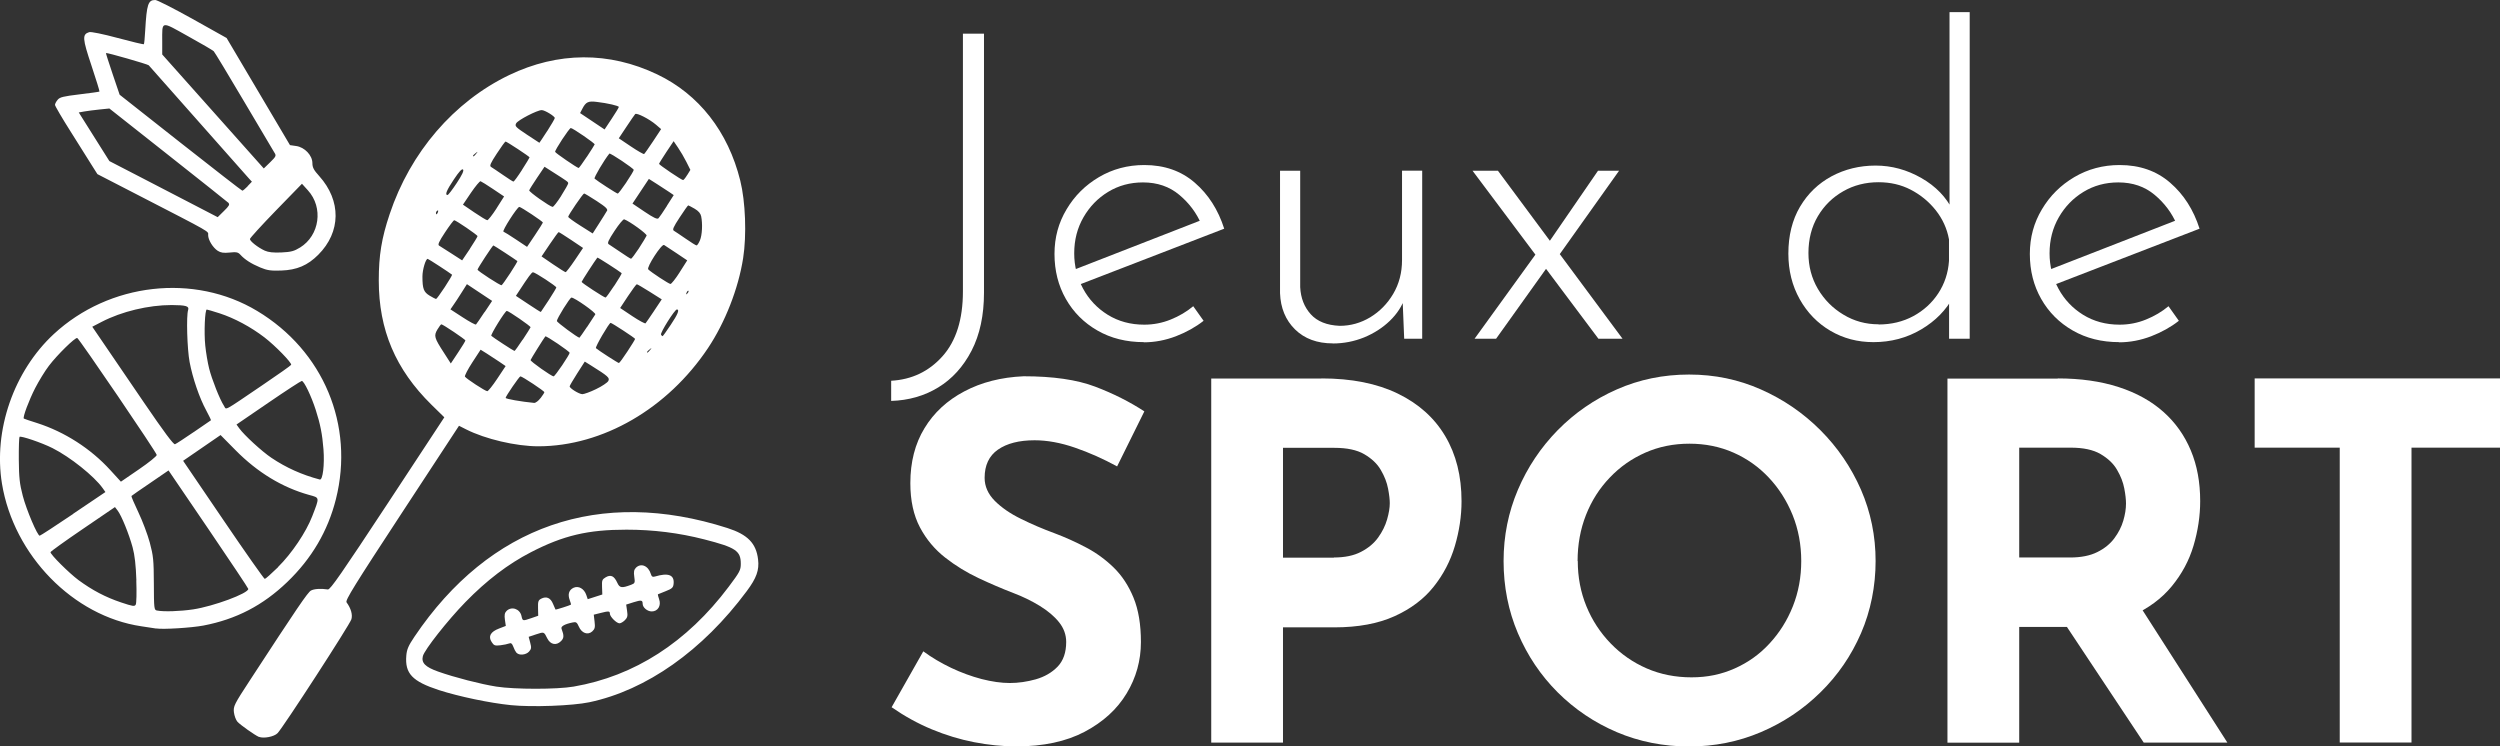 <?xml version="1.0" encoding="UTF-8"?>
<svg id="Calque_2" data-name="Calque 2" xmlns="http://www.w3.org/2000/svg" viewBox="0 0 277.67 82.91">
  <rect x="0" y="0" width="277.67" height="82.91" fill="#333333" stroke="none"/>
  <g id="svg19">
    <g>
      <g>
        <path d="m109.29,32.51c0,2.51-.46,4.66-1.38,6.44-.92,1.78-2.16,3.14-3.7,4.08-1.54.94-3.29,1.44-5.23,1.5v-2.24c2.29-.13,4.19-1.03,5.7-2.72,1.51-1.69,2.27-4.09,2.27-7.21V3.74h2.34v28.77Z" style="fill: #fff; stroke-width: 0px;"/>
        <path d="m127.04,38c-1.94,0-3.66-.43-5.15-1.29-1.5-.86-2.67-2.03-3.51-3.51-.84-1.48-1.26-3.14-1.26-4.99s.45-3.47,1.34-4.96c.89-1.5,2.09-2.69,3.6-3.58,1.51-.89,3.19-1.34,5.03-1.34,2.23,0,4.1.65,5.61,1.96,1.51,1.3,2.6,3.01,3.27,5.11l-16.32,6.3-.67-1.62,14.94-5.82-.48.67c-.54-1.27-1.36-2.37-2.46-3.29-1.1-.92-2.44-1.38-4.03-1.38-1.43,0-2.72.35-3.87,1.05-1.15.7-2.06,1.64-2.74,2.82-.68,1.18-1.03,2.51-1.03,4.01,0,1.4.33,2.7.98,3.91.65,1.21,1.57,2.18,2.74,2.91,1.18.73,2.53,1.1,4.06,1.1,1.02,0,2-.19,2.94-.57.94-.38,1.77-.87,2.5-1.48l1.15,1.62c-.89.7-1.92,1.27-3.08,1.72-1.16.44-2.35.67-3.55.67Z" style="fill: #fff; stroke-width: 0px;"/>
        <path d="m148.04,38.14c-1.75,0-3.15-.52-4.2-1.55-1.05-1.03-1.61-2.38-1.67-4.03v-13.6h2.24v12.93c.06,1.21.45,2.21,1.17,3.01.72.8,1.79,1.23,3.22,1.29,1.21,0,2.34-.32,3.39-.95,1.05-.64,1.9-1.5,2.55-2.6.65-1.1.98-2.35.98-3.75v-9.93h2.24v18.66h-2l-.24-5.87.33,1.29c-.32.95-.88,1.82-1.69,2.6-.81.78-1.77,1.39-2.86,1.84-1.1.44-2.25.67-3.46.67Z" style="fill: #fff; stroke-width: 0px;"/>
        <path d="m180.2,37.62h-2.67l-13.98-18.66h2.82l13.84,18.66Zm-8.3-8.02l-5.73,8.02h-2.39l6.87-9.5,1.24,1.48Zm.05-2.58l5.54-8.06h2.34l-6.92,9.73-.95-1.67Z" style="fill: #fff; stroke-width: 0px;"/>
        <path d="m208.07,38c-1.75,0-3.34-.42-4.77-1.26-1.43-.84-2.57-2.01-3.41-3.51-.84-1.5-1.26-3.18-1.26-5.06,0-2,.43-3.74,1.29-5.2.86-1.46,2.03-2.59,3.51-3.39,1.48-.79,3.11-1.19,4.89-1.19s3.47.46,5.08,1.38c1.61.92,2.77,2.13,3.51,3.63l-.38,1.05V1.35h2.24v36.27h-2.29v-5.73l.48,1.05c-.8,1.5-1.99,2.71-3.58,3.65-1.59.94-3.36,1.41-5.3,1.41Zm.57-1.96c1.43,0,2.72-.31,3.87-.93,1.14-.62,2.07-1.46,2.77-2.53.7-1.07,1.1-2.27,1.19-3.6v-2.39c-.22-1.21-.72-2.29-1.48-3.25-.76-.95-1.69-1.71-2.77-2.27-1.08-.56-2.27-.83-3.58-.83-1.43,0-2.74.33-3.91,1-1.18.67-2.12,1.59-2.82,2.77-.7,1.18-1.05,2.55-1.05,4.1,0,1.46.35,2.79,1.05,3.98.7,1.19,1.65,2.15,2.84,2.86,1.19.72,2.49,1.07,3.89,1.07Z" style="fill: #fff; stroke-width: 0px;"/>
        <path d="m235.37,38c-1.94,0-3.66-.43-5.15-1.29-1.5-.86-2.67-2.03-3.51-3.51-.84-1.48-1.26-3.14-1.26-4.99s.45-3.47,1.34-4.96c.89-1.5,2.09-2.69,3.6-3.58,1.51-.89,3.19-1.34,5.03-1.34,2.23,0,4.1.65,5.61,1.96,1.51,1.3,2.6,3.01,3.27,5.11l-16.32,6.3-.67-1.62,14.94-5.82-.48.67c-.54-1.27-1.36-2.37-2.46-3.29-1.1-.92-2.44-1.38-4.03-1.38-1.43,0-2.72.35-3.87,1.05-1.15.7-2.06,1.64-2.74,2.82-.68,1.18-1.03,2.51-1.03,4.01,0,1.4.33,2.7.98,3.91.65,1.21,1.57,2.18,2.74,2.91,1.18.73,2.53,1.1,4.06,1.1,1.02,0,2-.19,2.93-.57.94-.38,1.77-.87,2.5-1.48l1.15,1.62c-.89.7-1.92,1.27-3.08,1.72-1.16.44-2.35.67-3.55.67Z" style="fill: #fff; stroke-width: 0px;"/>
      </g>
      <g>
        <path d="m124.09,51.81c-1.54-.84-3.1-1.54-4.7-2.09-1.59-.55-3.09-.82-4.48-.82-1.72,0-3.08.35-4.07,1.04s-1.48,1.74-1.48,3.13c0,.95.38,1.8,1.13,2.56.75.75,1.72,1.42,2.91,2,1.19.59,2.43,1.12,3.71,1.59,1.17.44,2.34.96,3.49,1.57,1.15.6,2.19,1.36,3.1,2.25.92.9,1.65,2.01,2.2,3.35.55,1.34.82,2.98.82,4.92,0,2.05-.53,3.96-1.59,5.71-1.06,1.76-2.62,3.18-4.67,4.26-2.05,1.08-4.58,1.62-7.58,1.62-1.54,0-3.1-.16-4.7-.47-1.59-.31-3.16-.79-4.7-1.43-1.54-.64-3.02-1.46-4.45-2.45l3.52-6.21c.95.7,1.99,1.31,3.1,1.84,1.12.53,2.24.94,3.38,1.24,1.14.29,2.18.44,3.13.44s1.91-.14,2.88-.41c.97-.28,1.78-.74,2.42-1.4.64-.66.96-1.58.96-2.75,0-.8-.27-1.54-.8-2.2-.53-.66-1.25-1.26-2.14-1.81-.9-.55-1.88-1.03-2.94-1.43-1.25-.48-2.53-1.03-3.85-1.65s-2.56-1.38-3.71-2.28c-1.15-.9-2.09-2.01-2.8-3.35-.71-1.34-1.07-2.98-1.07-4.92,0-2.34.52-4.38,1.57-6.1,1.04-1.72,2.52-3.09,4.42-4.09,1.9-1.01,4.1-1.57,6.59-1.68,3.26,0,5.91.38,7.94,1.15,2.03.77,3.85,1.69,5.47,2.75l-3.02,6.1Z" style="fill: #fff; stroke-width: 0px;"/>
        <path d="m146.78,42.03c3.33,0,6.15.56,8.46,1.68,2.31,1.12,4.07,2.69,5.28,4.73s1.81,4.44,1.81,7.23c0,1.65-.25,3.31-.74,4.97s-1.28,3.18-2.36,4.53c-1.08,1.36-2.53,2.45-4.34,3.27-1.81.82-4.04,1.24-6.68,1.24h-5.71v12.8h-7.97v-40.44h12.25Zm1.37,19.89c1.21,0,2.22-.21,3.02-.63.81-.42,1.44-.95,1.9-1.59.46-.64.79-1.31.99-2,.2-.7.3-1.3.3-1.81,0-.4-.06-.94-.19-1.62-.13-.68-.39-1.36-.8-2.06-.4-.7-1.02-1.28-1.84-1.76-.82-.48-1.93-.71-3.32-.71h-5.71v12.2h5.66Z" style="fill: #fff; stroke-width: 0px;"/>
        <path d="m167,62.31c0-2.78.53-5.42,1.59-7.91,1.06-2.49,2.54-4.7,4.42-6.62,1.89-1.92,4.07-3.43,6.57-4.53,2.49-1.1,5.17-1.65,8.02-1.65s5.48.55,7.97,1.65c2.49,1.1,4.7,2.61,6.62,4.53,1.92,1.92,3.42,4.13,4.51,6.62,1.08,2.49,1.62,5.13,1.62,7.91s-.54,5.53-1.62,8.02c-1.08,2.49-2.58,4.68-4.51,6.57-1.92,1.89-4.13,3.36-6.62,4.42-2.49,1.06-5.15,1.59-7.97,1.59s-5.53-.53-8.02-1.59c-2.49-1.06-4.68-2.54-6.57-4.42-1.89-1.89-3.36-4.08-4.42-6.57-1.06-2.49-1.59-5.17-1.59-8.02Zm8.24,0c0,1.8.32,3.47.96,5.03.64,1.56,1.54,2.93,2.69,4.12,1.15,1.19,2.49,2.12,4.01,2.78,1.52.66,3.18.99,4.97.99s3.32-.33,4.81-.99c1.48-.66,2.77-1.58,3.87-2.78,1.1-1.19,1.96-2.56,2.58-4.12.62-1.56.93-3.23.93-5.03s-.32-3.53-.96-5.11c-.64-1.57-1.52-2.96-2.64-4.15-1.12-1.19-2.43-2.12-3.93-2.78s-3.13-.99-4.89-.99-3.39.33-4.89.99c-1.5.66-2.82,1.58-3.96,2.78-1.14,1.19-2.02,2.57-2.64,4.15-.62,1.58-.93,3.28-.93,5.11Z" style="fill: #fff; stroke-width: 0px;"/>
        <path d="m228.55,42.03c2.53,0,4.78.32,6.76.96,1.98.64,3.63,1.56,4.97,2.75,1.34,1.19,2.35,2.62,3.05,4.29.7,1.67,1.04,3.54,1.04,5.63,0,1.65-.25,3.3-.74,4.95-.49,1.65-1.3,3.15-2.42,4.51-1.12,1.36-2.59,2.45-4.42,3.27-1.83.82-4.1,1.24-6.81,1.24h-5.71v12.86h-7.97v-40.44h12.25Zm1.37,19.89c1.21,0,2.22-.2,3.02-.6.81-.4,1.44-.92,1.9-1.54.46-.62.79-1.27.99-1.95.2-.68.3-1.31.3-1.9,0-.44-.06-1-.19-1.68-.13-.68-.39-1.36-.8-2.06-.4-.7-1.02-1.28-1.84-1.76-.82-.48-1.93-.71-3.32-.71h-5.71v12.2h5.66Zm7.47,4.95l10,15.61h-9.29l-10.22-15.39,9.51-.22Z" style="fill: #fff; stroke-width: 0px;"/>
        <path d="m250.42,42.03h27.26v7.69h-9.84v32.75h-7.97v-32.75h-9.45v-7.69Z" style="fill: #fff; stroke-width: 0px;"/>
      </g>
      <g id="g1">
        <path id="path1" d="m28.74,81.84c-.44-.19-2.06-1.33-2.37-1.68-.17-.19-.34-.66-.39-1.05-.07-.67.01-.85,1.81-3.6,5.16-7.91,6.4-9.74,6.75-9.92.35-.19,1.1-.24,1.88-.12.26.04,1.54-1.81,6.63-9.54l6.3-9.58-1.43-1.4c-3.99-3.93-5.85-8.3-5.85-13.8,0-2.78.31-4.69,1.21-7.37,2.29-6.86,7.13-12.49,13.27-15.44,5.42-2.6,11.1-2.63,16.44-.08,4.63,2.21,7.88,6.35,9.23,11.8.58,2.33.72,6.05.32,8.61-.53,3.39-2,7.14-3.91,10-4.49,6.72-11.69,10.89-18.83,10.9-2.49,0-5.9-.8-8.03-1.88l-.79-.4-6.34,9.67c-5.27,8.04-6.31,9.72-6.15,9.94.49.67.69,1.36.54,1.88-.16.57-7.57,12-8.2,12.65-.38.4-1.55.62-2.07.41h0Zm31.3-37.62c.23-.3.42-.6.42-.66,0-.13-2.46-1.76-2.66-1.76-.12,0-1.64,2.22-1.64,2.39,0,.12,1.72.42,3.17.56.15.01.47-.22.7-.53h0Zm6.16-1c.65-.31,1.26-.72,1.36-.9.19-.35,0-.53-1.92-1.73l-.69-.43-.84,1.31c-.46.72-.84,1.37-.84,1.44,0,.22,1.04.86,1.41.87.18,0,.87-.24,1.52-.56h0Zm-10.97-1.16l.93-1.4-.7-.48c-.38-.26-1.01-.67-1.39-.91l-.69-.43-.92,1.41c-.51.78-.87,1.49-.82,1.58.14.23,2.25,1.61,2.48,1.62.1,0,.6-.62,1.11-1.39h0Zm7.21-1.49c.46-.68.83-1.3.83-1.38,0-.16-2.62-1.93-2.7-1.83-.19.24-1.61,2.51-1.64,2.63-.04.14,2.32,1.81,2.56,1.81.07,0,.49-.55.95-1.23h0Zm-10.74-2.75c0-.11-2.51-1.8-2.68-1.8-.05,0-.25.26-.44.58-.41.7-.35.92.74,2.6l.75,1.17.81-1.22c.45-.67.81-1.27.81-1.33h0Zm17.99,1.21c.47-.71.85-1.33.85-1.39,0-.09-2.58-1.78-2.72-1.78-.17,0-1.75,2.71-1.63,2.81.26.24,2.45,1.65,2.55,1.65.06,0,.49-.58.95-1.29Zm2.52-.16c.21-.26.2-.27-.06-.06-.28.22-.36.35-.23.35.03,0,.16-.13.29-.29Zm-14.15-1.14c.45-.69.85-1.31.87-1.38.04-.11-2.44-1.82-2.64-1.82-.19,0-1.83,2.66-1.72,2.77.17.17,2.47,1.67,2.57,1.68.05,0,.45-.56.91-1.26h0Zm7.15-1.42c.44-.66.85-1.28.91-1.39.1-.18-2.32-1.88-2.65-1.87-.17,0-1.62,2.33-1.62,2.6,0,.15,2.3,1.85,2.51,1.86.02,0,.4-.54.84-1.2h0Zm9.28-.22c.8-1.19,1.01-1.72.69-1.72-.24,0-1.88,2.61-1.76,2.8.06.1.13.17.17.17s.44-.56.9-1.25h0Zm-20.67-1.41l.84-1.26-1.4-.93-1.4-.93-.6.95c-.33.52-.74,1.16-.92,1.4l-.31.45,1.37.89c.75.49,1.42.85,1.47.79.06-.06.48-.67.94-1.37h0Zm18.84-.17l.84-1.26-1.33-.84c-.73-.46-1.38-.84-1.44-.84-.06,0-.5.6-.98,1.32l-.87,1.32,1.36.91c.75.5,1.41.85,1.46.79.06-.07.49-.69.95-1.38Zm-11.71-1.18c.46-.71.84-1.34.84-1.4,0-.15-2.36-1.69-2.59-1.69-.15,0-.49.46-1.61,2.18l-.29.44,1.37.91c.75.5,1.38.9,1.4.88s.42-.62.88-1.32h0Zm-11.55-1.44c.48-.73.84-1.35.81-1.38-.28-.23-2.63-1.76-2.71-1.76-.22,0-.58,1.2-.58,1.96,0,1.37.14,1.73.8,2.13.33.2.65.36.71.37.06,0,.49-.59.97-1.32h0Zm18.84-.17c.48-.73.84-1.35.81-1.38-.34-.28-2.66-1.77-2.7-1.73-.25.31-1.75,2.62-1.75,2.7,0,.11,2.5,1.74,2.66,1.74.06,0,.49-.6.97-1.33h0Zm8.23.58c-.05-.05-.14.04-.21.2-.09.24-.07.25.09.09.11-.11.16-.25.11-.3Zm-19.8-1.96c.47-.71.82-1.32.8-1.34-.27-.21-2.61-1.74-2.67-1.74-.09,0-1.76,2.55-1.76,2.69s2.53,1.78,2.67,1.73c.06-.02.49-.62.96-1.34Zm18.82-.1l.84-1.32-1.19-.8c-.66-.44-1.28-.85-1.38-.91-.27-.16-1.98,2.49-1.76,2.71.33.33,2.28,1.61,2.47,1.62.1,0,.57-.58,1.03-1.31h0Zm-11.64-1.35l.91-1.35-1.31-.88c-.72-.48-1.35-.88-1.4-.88s-.49.61-.99,1.35l-.91,1.35,1.27.87c.7.48,1.33.87,1.4.88.07,0,.53-.6,1.03-1.34h0Zm-11.66-1.26c.47-.71.85-1.34.85-1.4,0-.13-2.41-1.77-2.59-1.77-.07,0-.53.61-1.02,1.35-.68,1.03-.83,1.37-.66,1.47.12.07.74.47,1.38.88s1.17.75,1.18.76c.01,0,.4-.58.87-1.29h0Zm18.78-.06c.42-.65.8-1.28.85-1.4.07-.18-1.88-1.59-2.49-1.81-.1-.04-.58.54-1.07,1.28-.68,1.03-.83,1.37-.66,1.48.12.07.71.47,1.3.87.59.41,1.13.75,1.19.75.06,0,.46-.53.89-1.18h0Zm-10.67-2.85c0-.12-2.44-1.74-2.62-1.74-.23,0-1.95,2.69-1.76,2.75.09.03.72.42,1.39.87l1.23.82.88-1.31c.48-.72.88-1.35.88-1.39Zm17.44,1.98c.25-.59.31-1.83.14-2.67-.07-.33-.29-.59-.73-.85-.35-.2-.67-.37-.71-.37s-.47.6-.95,1.34c-.71,1.08-.83,1.37-.64,1.48.13.08.72.47,1.31.88.59.41,1.13.75,1.21.75.07,0,.24-.25.37-.56Zm-10.33-3.25c.13-.22-.08-.43-1.13-1.12-.71-.46-1.34-.84-1.4-.84-.13,0-1.77,2.41-1.77,2.59,0,.07.61.52,1.36.99l1.36.86.71-1.11c.39-.61.78-1.23.86-1.38h0Zm-12.26-.31l.84-1.32-1.22-.82c-.67-.45-1.3-.84-1.39-.87s-.57.55-1.07,1.28l-.89,1.32,1.26.86c.69.47,1.34.86,1.44.87.1,0,.56-.58,1.03-1.31h0Zm18.92-.28l.76-1.19-.45-.31c-.25-.17-.87-.58-1.38-.9l-.93-.59-.91,1.37-.91,1.37,1.35.91c1.01.68,1.4.86,1.54.72.1-.1.53-.73.94-1.38h0Zm-25.43.69c.06-.15.03-.21-.06-.16-.09.06-.16.17-.16.26,0,.24.12.19.23-.1Zm13.69-1.8c.43-.68.78-1.3.78-1.39,0-.16-.07-.21-1.69-1.24l-.94-.6-.83,1.23c-.45.67-.85,1.3-.87,1.39-.05.16,2.29,1.81,2.6,1.84.09,0,.52-.54.95-1.22Zm-11.6-1.42c.6-.91.82-1.38.7-1.5s-.44.23-1.02,1.1c-.81,1.21-1.02,1.73-.7,1.73.08,0,.54-.6,1.02-1.33Zm18.83-.07c.46-.68.83-1.3.83-1.39,0-.16-2.63-1.92-2.71-1.81-.6.75-1.74,2.68-1.64,2.78.29.26,2.45,1.66,2.57,1.66.07,0,.49-.55.95-1.23h0Zm-11.58-1.4c.46-.72.84-1.34.84-1.38,0-.09-2.54-1.76-2.67-1.76-.05,0-.49.6-.97,1.34-.71,1.08-.83,1.37-.64,1.48.13.08.72.47,1.31.88.59.41,1.12.75,1.18.75.06,0,.49-.58.95-1.3h0Zm18.35.58l.35-.57-.44-.88c-.24-.48-.66-1.2-.93-1.59l-.49-.72-.81,1.21c-.44.67-.81,1.26-.81,1.31,0,.11,2.5,1.8,2.67,1.8.06,0,.27-.25.46-.57Zm-11.15-2.02c.45-.69.85-1.31.87-1.38.05-.11-2.44-1.82-2.65-1.82-.17,0-1.8,2.48-1.74,2.65.05.14,2.41,1.76,2.61,1.79.05,0,.45-.56.91-1.25Zm-12.29-.35c.21-.26.2-.27-.06-.06-.16.12-.29.25-.29.29,0,.14.14.05.35-.23Zm19.65-1.38l.89-1.35-.57-.49c-.75-.64-2.15-1.35-2.31-1.18-.07.08-.51.71-.97,1.41l-.85,1.28,1.35.91c.74.5,1.4.87,1.46.84.06-.04.51-.68,1-1.42Zm-11.76-1.13c.46-.72.84-1.37.84-1.45,0-.2-1.11-.88-1.45-.88-.5,0-2.65,1.11-2.84,1.47-.17.31-.06.42,1.19,1.25.75.5,1.38.91,1.39.91.01,0,.4-.58.87-1.31Zm7.95-2.68c0-.13-1.24-.42-2.44-.56-.96-.12-1.22,0-1.62.78l-.24.46,1.36.91,1.36.91.79-1.19c.44-.66.79-1.24.79-1.3h0Zm-11.98,66.44c-2.38-.24-5.78-.96-7.99-1.67-2.97-.97-3.8-1.84-3.63-3.84.06-.69.23-1.09.91-2.1,8.33-12.35,20.59-16.6,34.76-12.06,2.24.72,3.19,1.69,3.4,3.49.14,1.18-.17,2.06-1.26,3.52-4.9,6.6-11.14,11-17.49,12.34-1.87.39-6.35.56-8.7.32Zm6.96-2.06c6.75-1.16,12.59-4.92,17.22-11.08,1.24-1.65,1.35-1.86,1.35-2.56,0-1.44-.55-1.81-4.05-2.71-2.81-.72-5.66-1.08-8.65-1.08-4.28,0-7,.64-10.62,2.51-2.52,1.3-4.91,3.12-7.26,5.53-1.98,2.03-4.55,5.3-4.73,6-.19.75.26,1.21,1.69,1.72,1.83.65,4.75,1.4,6.47,1.67,2.04.32,6.74.32,8.58,0h0Zm-6.35-3.76c-.1-.12-.26-.42-.35-.68-.13-.35-.25-.44-.46-.35-.16.06-.6.16-.97.2-.61.07-.72.03-.97-.36-.41-.63-.13-1.14.82-1.5l.75-.29-.1-.69c-.07-.52-.03-.76.18-.97.55-.55,1.48-.25,1.66.55.13.58.12.58,1.11.24l.75-.26-.02-.85c-.02-.74.03-.88.36-1.05.57-.29,1.03-.09,1.3.57.14.33.26.61.28.64.03.04,1.6-.46,1.71-.54.03-.02-.03-.25-.13-.51-.24-.64-.09-1.13.43-1.37.55-.25,1.17.1,1.41.8l.16.47.81-.26.81-.26-.03-.83c-.03-.75.01-.85.42-1.09.56-.32.93-.14,1.28.63.26.57.5.6,1.53.21.42-.16.45-.22.35-.89-.08-.55-.03-.78.18-1,.56-.56,1.38-.23,1.66.69.09.3.2.36.47.28,1.47-.44,2.15-.18,2.06.79-.04.44-.16.56-.88.84-.45.18-.85.34-.87.35-.02.01.04.26.14.55.25.71-.14,1.35-.82,1.35-.49,0-1.01-.44-1.01-.85s-.15-.44-1.01-.17l-.82.26.1.69c.09.57.04.76-.24,1.04-.19.19-.46.35-.6.35-.33,0-1.07-.74-1.07-1.07,0-.3-.12-.31-1.07-.07l-.72.18.09.77c.08.64.03.82-.26,1.09-.49.44-1.17.2-1.49-.54-.2-.46-.31-.54-.66-.46-.91.18-1.36.44-1.26.7.29.77.28,1.04-.06,1.38-.52.52-1.17.39-1.52-.3-.38-.76-.35-.75-1.26-.45l-.81.27.17.65c.15.55.13.7-.13.99-.34.38-1.11.45-1.38.13h0Zm-40.02-2.69c-.23-.04-.97-.15-1.64-.25-7.57-1.12-14.17-7.88-15.48-15.84-.97-5.92,1.31-12.49,5.76-16.62,6.16-5.7,15.59-6.77,22.59-2.56,7.36,4.42,10.81,12.69,8.74,20.9-.89,3.54-2.69,6.6-5.41,9.21-2.71,2.6-5.66,4.13-9.31,4.83-1.32.25-4.52.45-5.25.32h0Zm4.13-2.13c2.24-.34,6.11-1.77,6.11-2.27,0-.08-2-3.07-4.43-6.65l-4.43-6.51-2.03,1.39c-1.12.76-2.06,1.41-2.09,1.45s.31.85.77,1.81c.46.96,1.03,2.48,1.27,3.37.39,1.46.44,1.93.45,4.55.01,2.79.03,2.93.34,2.99.76.15,2.58.09,4.05-.13h0Zm-6.32-3.21c-.06-1.69-.18-2.8-.42-3.68-.4-1.47-1.23-3.52-1.66-4.08l-.3-.39-3.58,2.44c-1.97,1.34-3.58,2.5-3.58,2.57,0,.27,2.05,2.31,3.11,3.1,1.54,1.13,3,1.9,4.73,2.48,1.32.44,1.5.47,1.63.24.08-.14.11-1.35.06-2.68h0Zm15.73-1.49c1.53-1.51,3.11-3.86,3.8-5.64.83-2.16.85-2.04-.35-2.37-2.98-.83-5.73-2.5-8.16-4.96l-1.67-1.69-2.08,1.43-2.08,1.43,4.46,6.56c2.45,3.61,4.53,6.56,4.61,6.56s.74-.59,1.47-1.3Zm-22.76-5.91l3.59-2.42-.31-.44c-.95-1.33-3.6-3.45-5.57-4.44-1.19-.6-3.52-1.39-3.66-1.25-.05.05-.09,1.19-.08,2.52.02,2.04.09,2.68.44,4.03.42,1.6,1.63,4.43,1.88,4.43.07,0,1.75-1.09,3.72-2.42h0Zm9.29-6.54c-.02-.28-8.61-12.91-8.83-12.99-.23-.08-2.22,1.87-3.14,3.08-.44.57-1.12,1.69-1.53,2.48-.7,1.37-1.41,3.27-1.26,3.39.04.03.7.26,1.48.5,3.05.98,5.94,2.83,8.12,5.22l1.18,1.29,2-1.37c1.1-.75,1.99-1.47,1.98-1.6h0Zm18.52-.62c-.13-1.67-.35-2.8-.86-4.38-.5-1.55-1.3-3.22-1.55-3.22-.09,0-1.77,1.09-3.71,2.42l-3.54,2.42.31.43c.53.74,2.52,2.57,3.57,3.27,1.62,1.09,3.39,1.89,5.37,2.41.33.09.54-1.63.41-3.35Zm-14.41-1.92c1.02-.7,1.88-1.29,1.91-1.31s-.21-.51-.52-1.09c-.76-1.39-1.51-3.59-1.85-5.39-.27-1.44-.38-5.12-.16-5.78.13-.42-.24-.53-1.83-.54-2.57,0-5.54.71-7.78,1.87l-1.04.54,1.29,1.89c.71,1.04,2.73,4,4.48,6.57,2.19,3.21,3.26,4.65,3.42,4.59.13-.05,1.07-.66,2.09-1.36h0Zm7.64-5.22c1.73-1.17,3.16-2.18,3.18-2.25.08-.23-1.76-2.12-2.97-3.05-1.53-1.17-3.33-2.13-4.98-2.67-.72-.23-1.36-.42-1.42-.42-.21,0-.32,2.55-.17,4,.08.78.27,1.92.43,2.55.3,1.2,1.19,3.45,1.64,4.13.32.48-.24.78,4.29-2.29Zm-.27-13.07c-1-.42-1.7-.87-2.19-1.41-.26-.28-.44-.32-1.19-.24-.67.07-.99.02-1.32-.19-.54-.35-1.07-1.21-1.07-1.75,0-.46.54-.15-7.76-4.43l-4.54-2.34-.6-.95c-.33-.52-1.39-2.21-2.35-3.74-.97-1.53-1.76-2.88-1.76-3s.13-.37.29-.56c.24-.3.63-.39,2.44-.61,1.18-.14,2.17-.28,2.21-.31.03-.03-.37-1.33-.89-2.89-1.01-3.02-1.04-3.46-.25-3.71.2-.06,1.5.2,3.17.65,1.56.42,2.86.73,2.9.69s.11-.73.15-1.54c.17-2.91.32-3.37,1.12-3.37.2,0,2.07.95,4.15,2.11l3.77,2.11,3.52,5.95,3.52,5.95.69.1c.94.13,1.8,1.04,1.8,1.9,0,.48.15.77.76,1.44,2.46,2.74,2.42,6.21-.11,8.74-1.18,1.18-2.37,1.69-4.11,1.75-1.17.04-1.56-.02-2.33-.34h0Zm4.43-2.2c2.19-1.35,2.62-4.45.88-6.36l-.66-.73-2.89,2.97c-1.59,1.64-2.89,3.06-2.89,3.17,0,.24.89.94,1.65,1.29.41.18.94.24,1.85.2,1.06-.05,1.41-.14,2.07-.55Zm-7.92-4.95c-.11-.11-3.14-2.51-6.73-5.35l-6.52-5.15-1.08.11c-.59.06-1.36.16-1.7.22l-.62.11,1.7,2.7,1.7,2.7,3.37,1.74c1.85.96,4.56,2.36,6.02,3.12l2.64,1.37.7-.69c.56-.54.66-.73.5-.88h0Zm2.11-1.88l.47-.49-.34-.37c-.28-.31-10.76-12.15-11.12-12.56-.11-.12-4.67-1.43-4.75-1.36-.02.02.31,1.06.74,2.33l.78,2.3,6.76,5.33c3.72,2.93,6.81,5.33,6.87,5.33s.33-.22.59-.49h0Zm2.98-3.7c-.12-.19-1.65-2.77-3.39-5.72-1.74-2.95-3.26-5.46-3.36-5.56-.11-.11-1.39-.86-2.86-1.67-3.07-1.71-2.86-1.75-2.86.63v1.4s5.64,6.33,5.64,6.33l5.64,6.33.71-.69c.64-.63.69-.72.49-1.04h0Z" style="fill: #fff; stroke-width: 0px;"/>
      </g>
    </g>
  </g>
</svg>